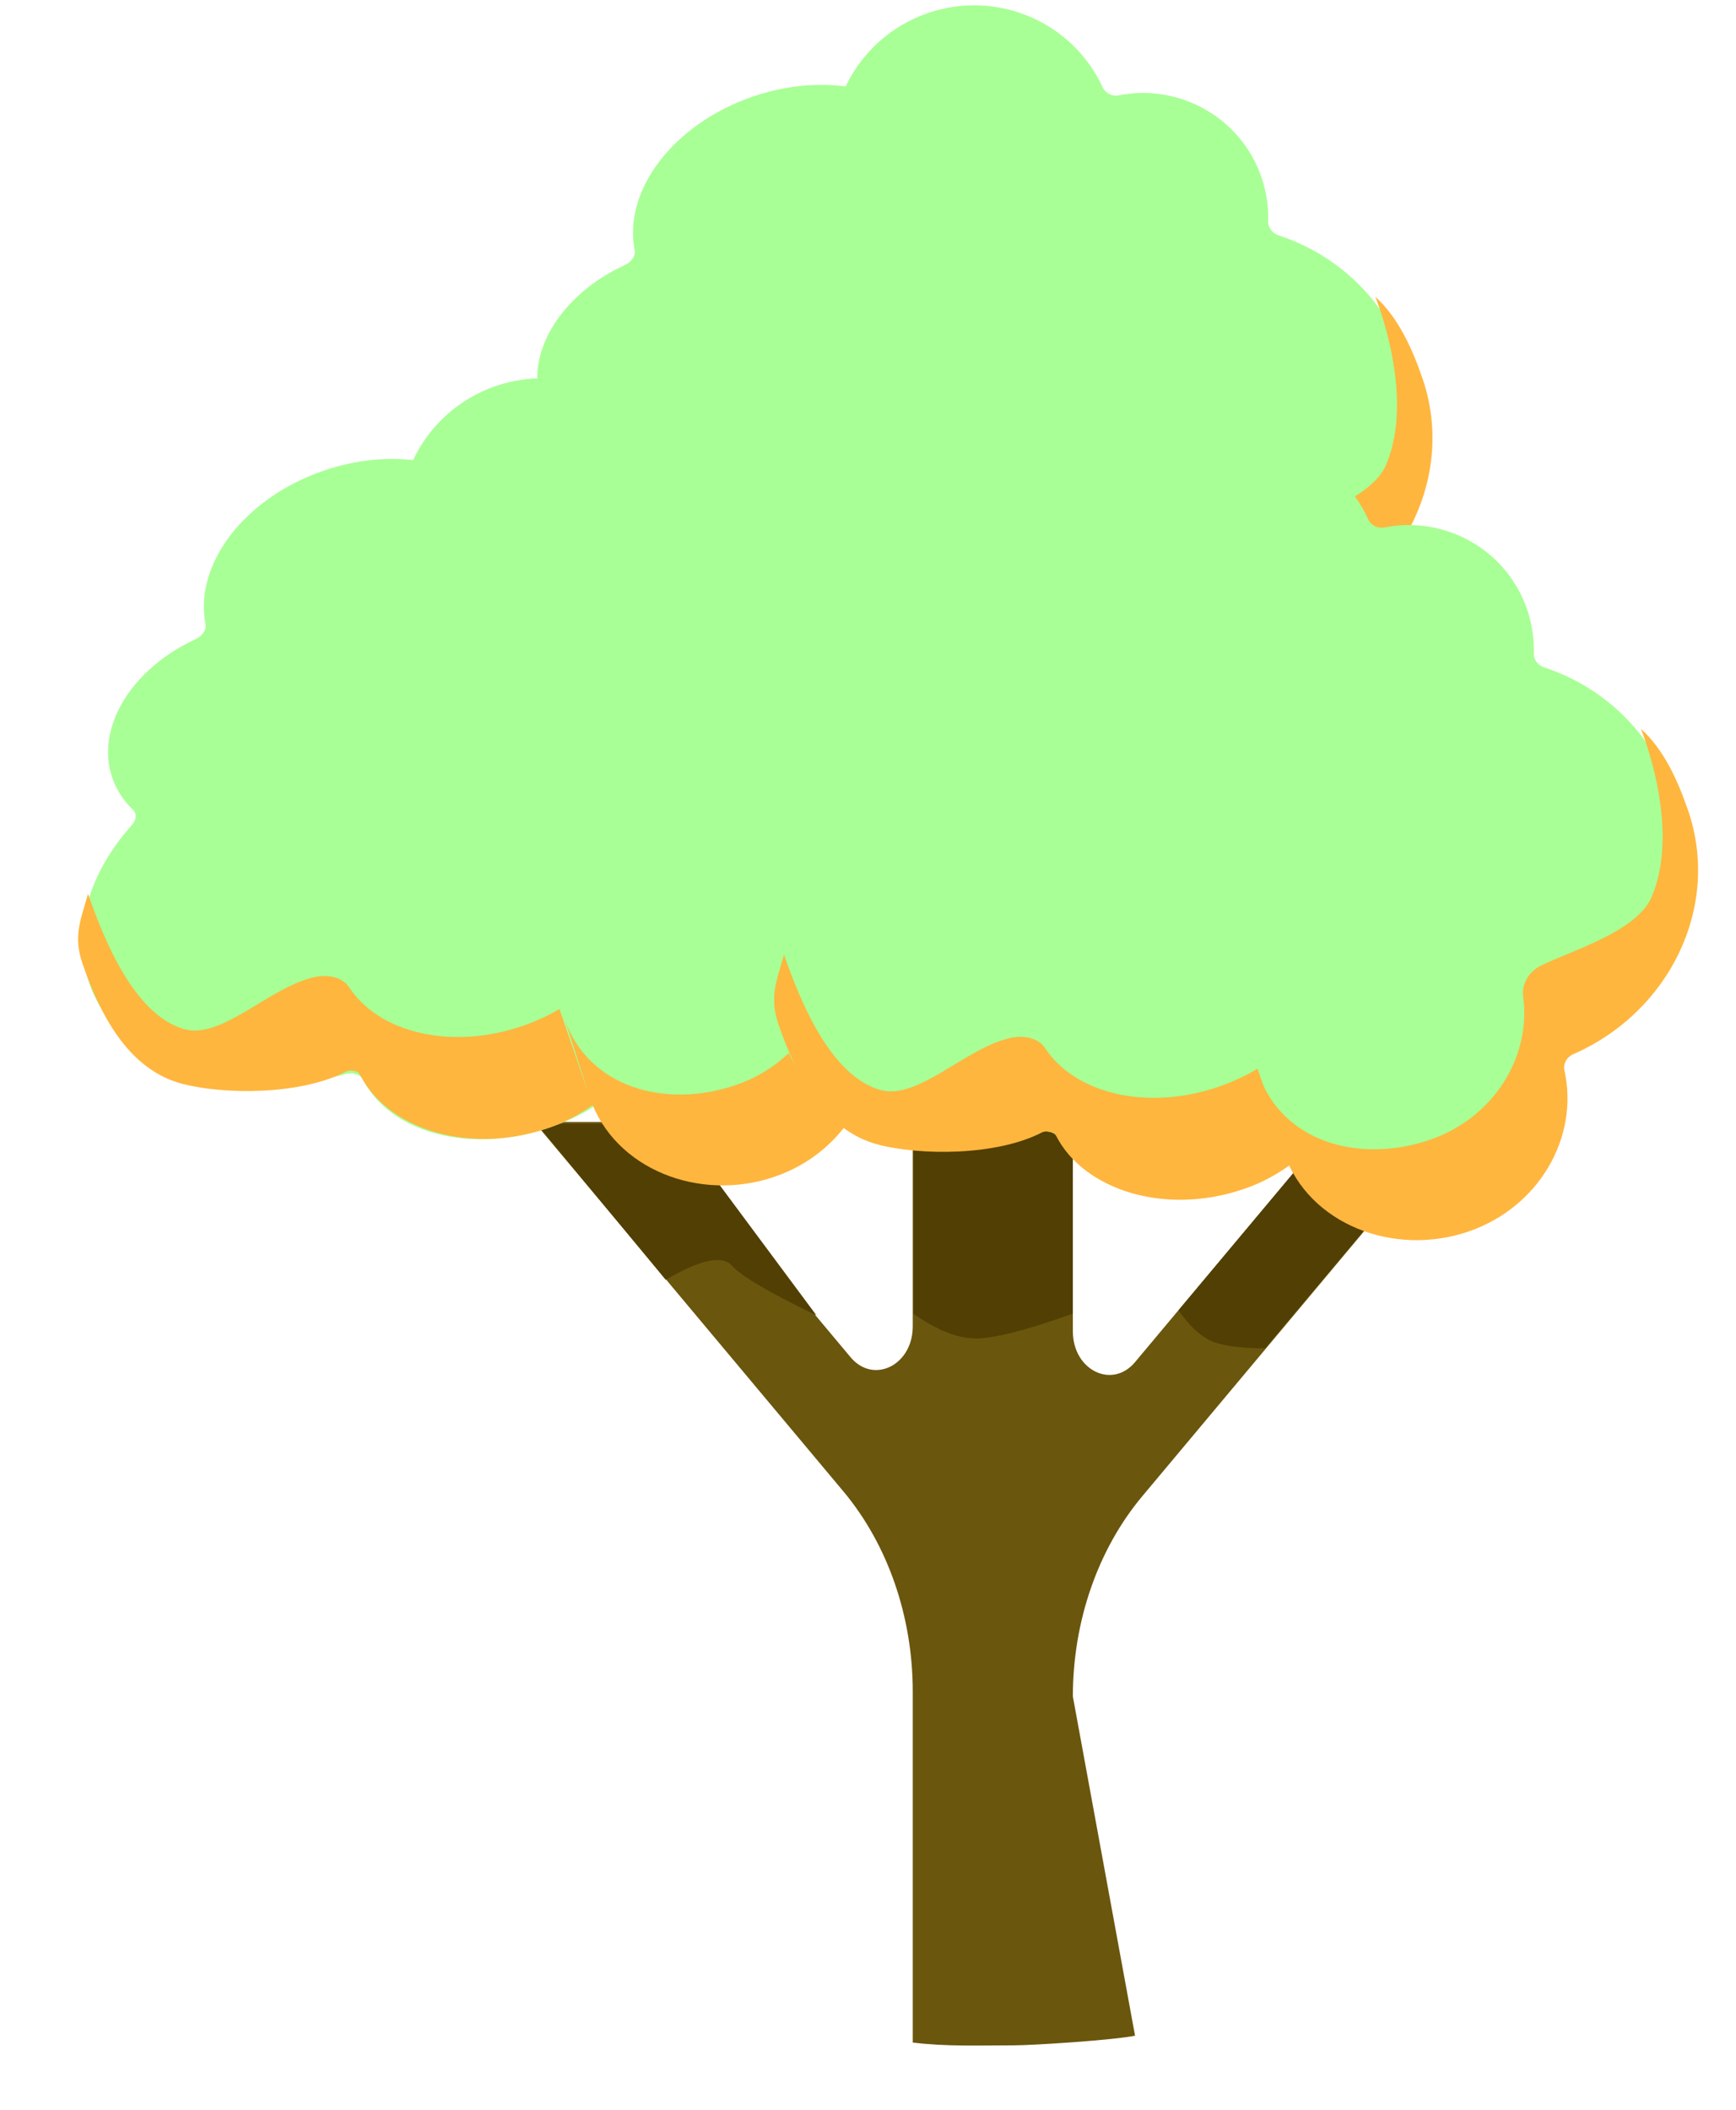 <?xml version="1.0" encoding="UTF-8"?>
<svg width="130px" height="158px" viewBox="0 0 130 158" version="1.1" xmlns="http://www.w3.org/2000/svg" xmlns:xlink="http://www.w3.org/1999/xlink">
    <!-- Generator: Sketch 52.5 (67469) - http://www.bohemiancoding.com/sketch -->
    <title>Group 9</title>
    <desc>Created with Sketch.</desc>
    <defs>
        <filter x="-17.4%" y="-17.1%" width="134.8%" height="134.3%" filterUnits="objectBoundingBox" id="filter-1">
            <feOffset dx="0" dy="2" in="SourceAlpha" result="shadowOffsetOuter1"></feOffset>
            <feGaussianBlur stdDeviation="2" in="shadowOffsetOuter1" result="shadowBlurOuter1"></feGaussianBlur>
            <feColorMatrix values="0 0 0 0 0   0 0 0 0 0   0 0 0 0 0  0 0 0 0.5 0" type="matrix" in="shadowBlurOuter1" result="shadowMatrixOuter1"></feColorMatrix>
            <feMerge>
                <feMergeNode in="shadowMatrixOuter1"></feMergeNode>
                <feMergeNode in="SourceGraphic"></feMergeNode>
            </feMerge>
        </filter>
        <filter x="-19.1%" y="-17.2%" width="138.6%" height="135.0%" filterUnits="objectBoundingBox" id="filter-2">
            <feOffset dx="0" dy="2" in="SourceAlpha" result="shadowOffsetOuter1"></feOffset>
            <feGaussianBlur stdDeviation="2" in="shadowOffsetOuter1" result="shadowBlurOuter1"></feGaussianBlur>
            <feColorMatrix values="0 0 0 0 0   0 0 0 0 0   0 0 0 0 0  0 0 0 0.5 0" type="matrix" in="shadowBlurOuter1" result="shadowMatrixOuter1"></feColorMatrix>
            <feMerge>
                <feMergeNode in="shadowMatrixOuter1"></feMergeNode>
                <feMergeNode in="SourceGraphic"></feMergeNode>
            </feMerge>
        </filter>
        <filter x="-19.1%" y="-17.0%" width="138.6%" height="134.1%" filterUnits="objectBoundingBox" id="filter-3">
            <feOffset dx="0" dy="2" in="SourceAlpha" result="shadowOffsetOuter1"></feOffset>
            <feGaussianBlur stdDeviation="2" in="shadowOffsetOuter1" result="shadowBlurOuter1"></feGaussianBlur>
            <feColorMatrix values="0 0 0 0 0   0 0 0 0 0   0 0 0 0 0  0 0 0 0.5 0" type="matrix" in="shadowBlurOuter1" result="shadowMatrixOuter1"></feColorMatrix>
            <feMerge>
                <feMergeNode in="shadowMatrixOuter1"></feMergeNode>
                <feMergeNode in="SourceGraphic"></feMergeNode>
            </feMerge>
        </filter>
    </defs>
    <g id="Page-1" stroke="none" stroke-width="1" fill="none" fill-rule="evenodd">
        <g id="12.9″-iPad-Pro" transform="translate(-825, -668)">
            <g id="Group-9" transform="translate(819, 660)">
                <g id="Group-3" filter="url(#filter-1)" transform="translate(46, 90)">
                    <path d="M45.54,28.021 L69,0 L60.052,2.03830581e-14 L44.997,17.982 C43.279,20.036 40.341,18.58 40.341,15.678 L40.341,2.03830581e-14 L28.351,2.03830581e-14 L28.351,15.311 C28.351,18.213 25.413,19.667 23.694,17.615 L8.946,0 L0,0 C5.705,6.815 9.984,11.926 12.837,15.334 C15.129,18.072 18.567,22.178 23.151,27.654 C26.481,31.631 28.351,37.025 28.351,42.649 L28.351,68.926 C30.897,69.237 33.286,69.136 35.901,69.136 C37.326,69.136 43.43,68.744 44.997,68.412 L40.341,43.017 C40.341,37.392 42.211,31.998 45.54,28.021 Z" id="Path" fill="#6A560D"></path>
                    <path d="M48.252,14.102 C49.073,15.271 49.892,16.036 50.711,16.397 C51.529,16.757 52.868,16.942 54.727,16.952 L68.846,0.145 L59.943,0.145 L48.252,14.102 Z" id="Path" fill="#513F03"></path>
                    <path d="M10.489,0.145 L0.193,0.145 L9.85,11.817 C12.431,10.304 14.083,9.949 14.806,10.752 C15.529,11.555 17.637,12.795 21.131,14.471 L10.489,0.145 Z" id="Path" fill="#513F03"></path>
                    <path d="M28.401,0.145 L40.331,0.145 L40.331,14.353 C36.866,15.589 34.449,16.206 33.08,16.206 C31.71,16.206 30.15,15.589 28.401,14.353 L28.401,0.145 Z" id="Path" fill="#513F03"></path>
                </g>
                <g id="Group-2" transform="translate(77.793, 41.149) rotate(-109) translate(-77.793, -41.149) translate(46.406, 5.911)">
                    <path d="M16.852,17.039 C17.295,16.976 17.631,16.477 17.671,15.87 C18.24,6.986 23.693,0.012 30.345,0.005 C34.492,-0.001 38.177,2.701 40.506,6.888 C40.751,7.329 41.177,7.521 41.557,7.327 C42.413,6.888 43.339,6.648 44.308,6.645 C48.288,6.642 51.58,10.677 52.106,15.919 C52.163,16.486 52.5,16.933 52.917,16.99 C57.403,17.603 60.908,22.77 60.912,29.06 C60.917,35.769 56.939,41.211 52.03,41.218 L17.799,41.259 C12.889,41.265 8.905,35.833 8.901,29.125 C8.896,22.846 12.381,17.68 16.852,17.039 Z" id="Path" fill="#A8FF95"></path>
                    <path d="M16.522,29.69 C16.518,24.032 19.527,19.323 23.504,18.32 C24.325,18.113 24.935,17.196 25.058,16.083 C25.433,12.676 22.877,8.031 24.544,5.633 C26.78,2.414 32.942,2.121 36.47,2.116 C34.688,0.865 33.778,0.022 31.629,0.024 C27.813,0.029 23.075,0.609 20.717,4.168 C18.913,6.892 17.05,12.235 17.593,16.024 C17.635,16.319 17.511,16.522 17.423,16.663 C17.319,16.827 17.263,16.931 17.023,16.964 C12.497,17.606 8.666,22.727 8.67,29.005 C8.672,31.253 9.267,33.374 10.244,35.199 C12.182,38.82 15.625,41.282 18.929,41.278 L25.095,41.239 C20.365,41.245 16.526,36.074 16.522,29.69 Z" id="Path" fill="#FFB63E"></path>
                    <path d="M10.139,54.05 C4.819,53.489 0.674,48.969 0.679,43.475 C0.685,37.606 5.424,32.852 11.266,32.858 L51.988,32.894 C57.829,32.899 62.56,37.661 62.555,43.532 C62.55,49.036 58.38,53.557 53.044,54.093 C52.548,54.143 52.147,54.534 52.078,55.03 C51.453,59.617 47.537,63.148 42.802,63.145 C41.65,63.143 40.547,62.932 39.529,62.549 C39.077,62.379 38.571,62.547 38.279,62.932 C35.508,66.596 31.124,68.96 26.191,68.955 C18.277,68.949 11.789,62.847 11.112,55.073 C11.066,54.542 10.665,54.106 10.139,54.05 Z" id="Path" fill="#A8FF95"></path>
                    <path d="M7.618,43.353 C7.613,48.368 11.003,52.54 15.483,53.43 C16.407,53.613 17.095,54.425 17.233,55.412 C17.566,57.789 17.278,63.045 19.41,64.964 C23.62,68.755 31.469,68.295 31.568,68.292 C29.561,69.401 27.056,69.646 24.635,69.644 C17.046,69.636 10.825,63.45 10.181,55.57 C10.137,55.038 9.75,54.604 9.249,54.549 C4.15,53.979 0.177,49.401 0.182,43.837 C0.187,37.893 4.624,32.683 10.223,32.687 L16.432,32.815 C11.103,32.81 7.622,37.695 7.618,43.353 Z" id="Path" fill="#FFB63E"></path>
                </g>
                <g id="Group-2" filter="url(#filter-2)" transform="translate(43.386, 70.009) rotate(-109) translate(-43.386, -70.009) translate(12, 35.201)">
                    <path d="M16.919,17.034 C17.362,16.971 17.698,16.472 17.737,15.865 C18.306,6.981 23.76,0.007 30.412,1.03249818e-05 C34.559,-0.006 38.243,2.696 40.573,6.883 C40.818,7.324 41.244,7.516 41.623,7.322 C42.479,6.883 43.406,6.643 44.375,6.64 C48.355,6.637 51.646,10.672 52.172,15.914 C52.23,16.481 52.567,16.928 52.984,16.985 C57.469,17.598 60.974,22.765 60.979,29.056 C60.983,35.764 57.006,41.206 52.096,41.213 L17.866,41.254 C12.956,41.26 8.972,35.828 8.968,29.12 C8.963,22.841 12.448,17.675 16.919,17.034 Z" id="Path" fill="#A8FF95"></path>
                    <path d="M16.819,29.666 C16.815,24.007 19.824,19.299 23.801,18.296 C24.622,18.089 25.232,17.172 25.355,16.059 C25.73,12.652 23.174,8.007 24.841,5.608 C27.077,2.39 33.239,2.097 36.767,2.092 C34.985,0.84 34.075,-0.002 31.926,5.29418588e-06 C28.11,0.005 23.372,0.585 21.014,4.143 C19.21,6.868 17.347,12.21 17.89,16 C17.932,16.294 17.809,16.498 17.72,16.639 C17.616,16.803 17.56,16.906 17.32,16.94 C12.794,17.582 8.963,22.703 8.967,28.981 C8.969,31.229 9.564,33.349 10.541,35.175 C12.479,38.796 15.922,41.257 19.226,41.254 L25.393,41.215 C20.662,41.221 16.823,36.05 16.819,29.666 Z" id="Path" fill="#FFB63E"></path>
                    <path d="M10.356,53.852 C5.037,53.291 0.891,48.77 0.897,43.277 C0.902,37.408 5.641,32.654 11.483,32.659 L52.205,32.696 C58.046,32.701 62.778,37.463 62.772,43.333 C62.767,48.838 58.597,53.358 53.261,53.895 C52.765,53.945 52.364,54.336 52.296,54.832 C51.67,59.419 47.755,62.95 43.02,62.947 C41.867,62.944 40.764,62.734 39.746,62.35 C39.295,62.18 38.788,62.348 38.496,62.734 C35.725,66.398 31.341,68.762 26.408,68.757 C18.494,68.75 12.007,62.648 11.33,54.874 C11.283,54.343 10.883,53.908 10.356,53.852 Z" id="Path" fill="#A8FF95"></path>
                    <path d="M7.436,43.326 C7.431,48.34 10.82,52.513 15.301,53.402 C16.225,53.585 16.912,54.398 17.051,55.385 C17.384,57.761 17.096,63.017 19.228,64.937 C23.438,68.727 31.287,68.268 31.386,68.265 C29.379,69.374 26.874,69.618 24.453,69.616 C16.864,69.609 10.643,63.422 9.999,55.543 C9.955,55.01 9.568,54.576 9.067,54.521 C3.968,53.952 -0.005,49.374 4.90512583e-06,43.81 C0.005,37.866 4.442,32.655 10.041,32.659 L16.249,32.787 C10.92,32.782 7.44,37.668 7.436,43.326 Z" id="Path" fill="#FFB63E"></path>
                </g>
                <g id="Group-2" filter="url(#filter-3)" transform="translate(95.793, 74.149) rotate(-109) translate(-95.793, -74.149) translate(64.406, 38.911)">
                    <path d="M16.852,17.039 C17.295,16.976 17.631,16.477 17.671,15.87 C18.24,6.986 23.693,0.012 30.345,0.005 C34.492,-0.001 38.177,2.701 40.506,6.888 C40.751,7.329 41.177,7.521 41.557,7.327 C42.413,6.888 43.339,6.648 44.308,6.645 C48.288,6.642 51.58,10.677 52.106,15.919 C52.163,16.486 52.5,16.933 52.917,16.99 C57.403,17.603 60.908,22.77 60.912,29.06 C60.917,35.769 56.939,41.211 52.03,41.218 L17.799,41.259 C12.889,41.265 8.905,35.833 8.901,29.125 C8.896,22.846 12.381,17.68 16.852,17.039 Z" id="Path" fill="#A8FF95"></path>
                    <path d="M16.522,29.69 C16.518,24.032 19.527,19.323 23.504,18.32 C24.325,18.113 24.935,17.196 25.058,16.083 C25.433,12.676 22.877,8.031 24.544,5.633 C26.78,2.414 32.942,2.121 36.47,2.116 C34.688,0.865 33.778,0.022 31.629,0.024 C27.813,0.029 23.075,0.609 20.717,4.168 C18.913,6.892 17.05,12.235 17.593,16.024 C17.635,16.319 17.511,16.522 17.423,16.663 C17.319,16.827 17.263,16.931 17.023,16.964 C12.497,17.606 8.666,22.727 8.67,29.005 C8.672,31.253 9.267,33.374 10.244,35.199 C12.182,38.82 15.625,41.282 18.929,41.278 L25.095,41.239 C20.365,41.245 16.526,36.074 16.522,29.69 Z" id="Path" fill="#FFB63E"></path>
                    <path d="M10.139,54.05 C4.819,53.489 0.674,48.969 0.679,43.475 C0.685,37.606 5.424,32.852 11.266,32.858 L51.988,32.894 C57.829,32.899 62.56,37.661 62.555,43.532 C62.55,49.036 58.38,53.557 53.044,54.093 C52.548,54.143 52.147,54.534 52.078,55.03 C51.453,59.617 47.537,63.148 42.802,63.145 C41.65,63.143 40.547,62.932 39.529,62.549 C39.077,62.379 38.571,62.547 38.279,62.932 C35.508,66.596 31.124,68.96 26.191,68.955 C18.277,68.949 11.789,62.847 11.112,55.073 C11.066,54.542 10.665,54.106 10.139,54.05 Z" id="Path" fill="#A8FF95"></path>
                    <path d="M7.618,43.353 C7.613,48.368 11.003,52.54 15.483,53.43 C16.407,53.613 17.095,54.425 17.233,55.412 C17.566,57.789 17.278,63.045 19.41,64.964 C23.62,68.755 31.469,68.295 31.568,68.292 C29.561,69.401 27.056,69.646 24.635,69.644 C17.046,69.636 10.825,63.45 10.181,55.57 C10.137,55.038 9.75,54.604 9.249,54.549 C4.15,53.979 0.177,49.401 0.182,43.837 C0.187,37.893 4.624,32.683 10.223,32.687 L16.432,32.815 C11.103,32.81 7.622,37.695 7.618,43.353 Z" id="Path" fill="#FFB63E"></path>
                </g>
            </g>
        </g>
    </g>
</svg>